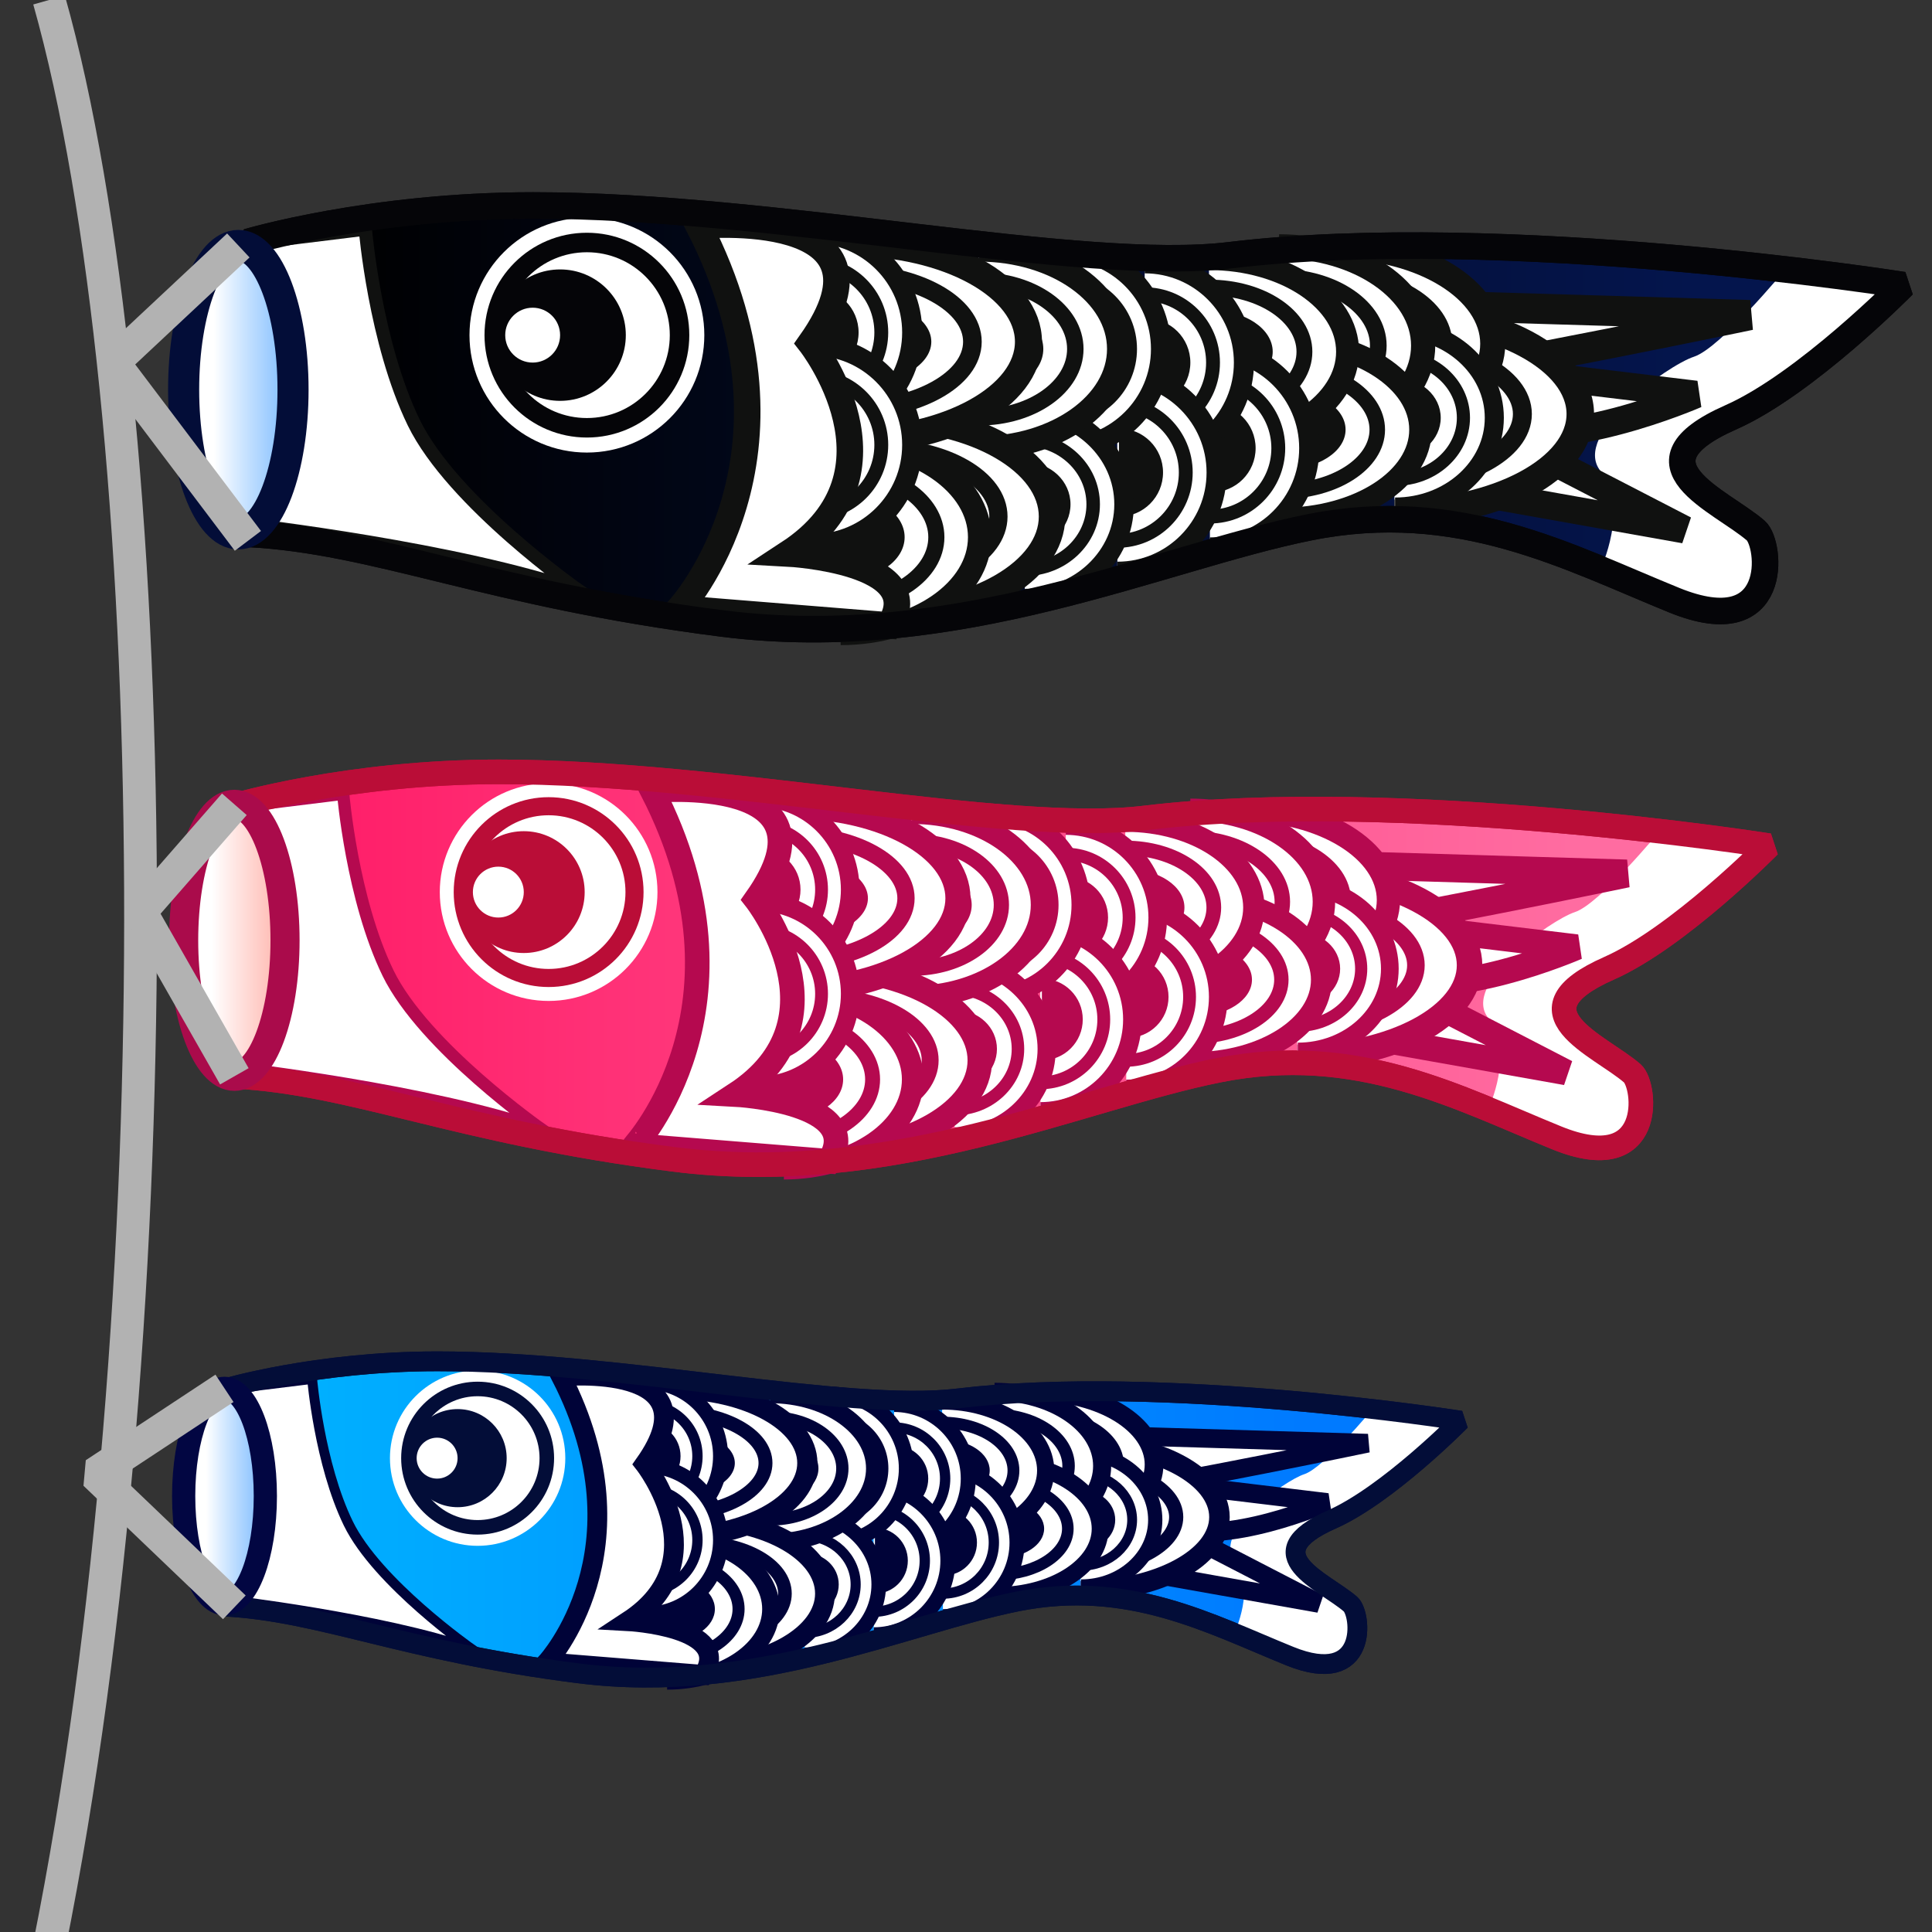 <?xml version="1.0" encoding="utf-8"?>
<!-- Generator: Adobe Illustrator 15.0.2, SVG Export Plug-In . SVG Version: 6.00 Build 0)  -->
<!DOCTYPE svg PUBLIC "-//W3C//DTD SVG 1.1//EN" "http://www.w3.org/Graphics/SVG/1.1/DTD/svg11.dtd">
<svg version="1.1" id="レイヤー_1" xmlns="http://www.w3.org/2000/svg" xmlns:xlink="http://www.w3.org/1999/xlink" x="0px"
	 y="0px" width="64px" height="64px" viewBox="0 0 64 64" enable-background="new 0 0 64 64" xml:space="preserve">
<rect x="0" y="0" width="64" height="64" fill="#333333" stroke="none"/>
<g>
	<g>
		<g>
			<linearGradient id="SVGID_1_" gradientUnits="userSpaceOnUse" x1="10.838" y1="13.822" x2="56.068" y2="13.822">
				<stop  offset="0" style="stop-color:#000000"/>
				<stop  offset="0.628" style="stop-color:#030E33"/>
				<stop  offset="1" style="stop-color:#04154D"/>
			</linearGradient>
			<path fill="url(#SVGID_1_)" stroke="#050508" stroke-width="0.879" stroke-miterlimit="1" d="M8.212,17.685v-9.67
				c0,0,4.066-1.209,9.451-1.209c8.087,0,18.139,2.244,23.078,1.649c9.121-1.1,22.308,0.989,22.308,0.989s-3.23,3.283-5.714,4.38
				c-3.517,1.554-0.34,2.739,0.829,3.755c0.504,0.44,0.819,3.733-2.697,2.305s-7.143-3.407-12.088-2.417
				c-4.945,0.989-11.649,4.176-19.451,3.187C16.124,19.663,12.498,17.905,8.212,17.685z"/>
			<path fill="#FFFFFF" d="M59.14,8.925l3.908,0.518c0,0-4.962,4.623-6.938,5.114c0,0-1.435,1.435,1.262,2.446
				c0,0,3.931,3.649-1.906,2.88l-2.448-1.025c0,0,0.973-2.045,0-3.257c-0.97-1.212,2.217-3.498,3.096-3.784
				C56.992,11.531,59.14,8.925,59.14,8.925z"/>
			<path fill="#FFFFFF" stroke="#101110" stroke-width="0.999" stroke-miterlimit="1" d="M47.615,10.128l10.35,0.309
				c0,0-7.84,1.641-12.897,2.457C40.009,13.71,47.615,10.128,47.615,10.128z"/>
			<polygon fill="#FFFFFF" stroke="#101110" stroke-width="0.911" stroke-miterlimit="1" points="47.168,16.009 55.807,17.547 
				49.205,14.135 			"/>
			<g>
				<g>
					<circle fill="none" stroke="#FFFFFF" stroke-width="1.641" stroke-miterlimit="1" cx="19.442" cy="11.102" r="3.069"/>
					<circle fill="#FFFFFF" cx="19.442" cy="11.102" r="3.069"/>
					<circle fill="none" stroke="#050508" stroke-width="0.646" stroke-miterlimit="1" cx="19.442" cy="11.102" r="3.069"/>
				</g>
				<circle fill="#050508" cx="18.554" cy="11.102" r="2.177"/>
				<circle fill="#FFFFFF" cx="17.645" cy="11.102" r="0.909"/>
			</g>
			<path fill="#FFFFFF" stroke="#101110" stroke-width="0.911" stroke-miterlimit="1" d="M49.693,12.285l6.483,0.782
				c0,0-4.563,2-7.062,1.065C46.618,13.197,49.693,12.285,49.693,12.285z"/>
			<g>
				<path fill="#FFFFFF" stroke="#101110" stroke-width="0.911" stroke-miterlimit="1" d="M46.192,10.426
					c3.399,0,6.157,1.472,6.157,3.289c0,1.816-2.758,3.288-6.157,3.288"/>
				<path fill="#FFFFFF" stroke="#101110" stroke-width="0.627" stroke-miterlimit="1" d="M46.192,11.45
					c2.342,0,4.239,1.015,4.239,2.265c0,1.25-1.897,2.265-4.239,2.265"/>
				<path fill="#101110" d="M46.29,12.255c1.512,0,2.735,0.653,2.735,1.46c0,0.807-1.224,1.459-2.735,1.459"/>
			</g>
			<g>
				<path fill="#FFFFFF" stroke="#101110" stroke-width="0.83" stroke-miterlimit="1" d="M44.232,8.167
					c2.88,0,5.217,1.442,5.217,3.221s-2.337,3.22-5.217,3.22"/>
				<path fill="#FFFFFF" stroke="#101110" stroke-width="0.572" stroke-miterlimit="1" d="M44.232,9.168
					c1.983,0,3.591,0.995,3.591,2.219c0,1.224-1.607,2.217-3.591,2.217"/>
				<path fill="#101110" d="M44.315,9.959c1.281,0,2.315,0.638,2.315,1.429c0,0.791-1.034,1.43-2.315,1.43"/>
			</g>
			<g>
				<path fill="#FFFFFF" stroke="#101110" stroke-width="0.632" stroke-miterlimit="1" d="M46.213,10.882
					c1.816,0,3.288,1.324,3.288,2.958c0,1.633-1.472,2.957-3.288,2.957"/>
				<path fill="#FFFFFF" stroke="#101110" stroke-width="0.435" stroke-miterlimit="1" d="M46.213,11.803
					c1.252,0,2.265,0.912,2.265,2.038c0,1.123-1.013,2.037-2.265,2.037"/>
				<path fill="#101110" d="M46.266,12.528c0.808,0,1.46,0.587,1.46,1.313c0,0.725-0.652,1.314-1.46,1.314"/>
			</g>
			<g>
				<path fill="#FFFFFF" stroke="#101110" stroke-width="0.802" stroke-miterlimit="1" d="M42.371,8.161
					c2.636,0,4.773,1.471,4.773,3.288c0,1.816-2.138,3.29-4.773,3.29"/>
				<path fill="#FFFFFF" stroke="#101110" stroke-width="0.552" stroke-miterlimit="1" d="M42.371,9.184
					c1.817,0,3.287,1.015,3.287,2.265s-1.47,2.266-3.287,2.266"/>
				<path fill="#101110" d="M42.447,9.989c1.17,0,2.12,0.653,2.12,1.46s-0.95,1.461-2.12,1.461"/>
			</g>
			<g>
				<path fill="#FFFFFF" stroke="#101110" stroke-width="0.747" stroke-miterlimit="1" d="M42.461,11.276
					c2.538,0,4.595,1.323,4.595,2.957c0,1.634-2.057,2.958-4.595,2.958"/>
				<path fill="#FFFFFF" stroke="#101110" stroke-width="0.514" stroke-miterlimit="1" d="M42.461,12.196
					c1.748,0,3.163,0.913,3.163,2.037c0,1.125-1.415,2.038-3.163,2.038"/>
				<path fill="#101110" d="M42.535,12.921c1.128,0,2.039,0.586,2.039,1.312c0,0.726-0.911,1.313-2.039,1.313"/>
			</g>
			<g>
				<path fill="#FFFFFF" stroke="#101110" stroke-width="0.762" stroke-miterlimit="1" d="M40.049,8.566
					c2.535,0,4.592,1.381,4.592,3.086c0,1.705-2.057,3.087-4.592,3.087"/>
				<path fill="#FFFFFF" stroke="#101110" stroke-width="0.525" stroke-miterlimit="1" d="M40.049,9.526
					c1.745,0,3.162,0.953,3.162,2.126c0,1.172-1.417,2.127-3.162,2.127"/>
				<path fill="#101110" d="M40.121,10.282c1.128,0,2.039,0.612,2.039,1.37c0,0.757-0.911,1.37-2.039,1.37"/>
			</g>
			<g>
				<path fill="#FFFFFF" stroke="#101110" stroke-width="0.666" stroke-miterlimit="1" d="M40.08,11.56
					c1.815,0,3.29,1.471,3.29,3.287s-1.475,3.288-3.29,3.288"/>
				<path fill="#FFFFFF" stroke="#101110" stroke-width="0.459" stroke-miterlimit="1" d="M40.08,12.582
					c1.251,0,2.265,1.015,2.265,2.265s-1.014,2.265-2.265,2.265"/>
				<path fill="#101110" d="M40.132,13.388c0.809,0,1.462,0.652,1.462,1.459s-0.653,1.461-1.462,1.461"/>
			</g>
			<g>
				<path fill="#FFFFFF" stroke="#101110" stroke-width="0.666" stroke-miterlimit="1" d="M37.919,8.722
					c1.815,0,3.288,1.472,3.288,3.288c0,1.817-1.473,3.289-3.288,3.289"/>
				<path fill="#FFFFFF" stroke="#101110" stroke-width="0.459" stroke-miterlimit="1" d="M37.919,9.746
					c1.25,0,2.264,1.015,2.264,2.264c0,1.25-1.014,2.265-2.264,2.265"/>
				<path fill="#101110" d="M37.971,10.551c0.808,0,1.461,0.652,1.461,1.459s-0.653,1.461-1.461,1.461"/>
			</g>
			<g>
				<path fill="#FFFFFF" stroke="#101110" stroke-width="0.666" stroke-miterlimit="1" d="M37.014,12.364
					c1.817,0,3.288,1.472,3.288,3.288c0,1.817-1.471,3.288-3.288,3.288"/>
				<path fill="#FFFFFF" stroke="#101110" stroke-width="0.459" stroke-miterlimit="1" d="M37.014,13.387
					c1.252,0,2.266,1.016,2.266,2.265c0,1.25-1.014,2.265-2.266,2.265"/>
				<path fill="#101110" d="M37.067,14.193c0.809,0,1.46,0.652,1.46,1.459c0,0.808-0.651,1.461-1.46,1.461"/>
			</g>
			<g>
				<path fill="#FFFFFF" stroke="#101110" stroke-width="0.666" stroke-miterlimit="1" d="M35.171,8.271
					c1.815,0,3.289,1.471,3.289,3.289c0,1.816-1.474,3.287-3.289,3.287"/>
				<path fill="#FFFFFF" stroke="#101110" stroke-width="0.459" stroke-miterlimit="1" d="M35.171,9.294
					c1.251,0,2.264,1.015,2.264,2.266c0,1.25-1.013,2.264-2.264,2.264"/>
				<path fill="#101110" d="M35.225,10.1c0.808,0,1.46,0.652,1.46,1.46c0,0.807-0.652,1.46-1.46,1.46"/>
			</g>
			<g>
				<path fill="#FFFFFF" stroke="#101110" stroke-width="0.649" stroke-miterlimit="1" d="M33.948,13.583
					c1.816,0,3.289,1.399,3.289,3.123c0,1.726-1.473,3.124-3.289,3.124"/>
				<path fill="#FFFFFF" stroke="#101110" stroke-width="0.447" stroke-miterlimit="1" d="M33.948,14.557
					c1.253,0,2.265,0.963,2.265,2.149c0,1.188-1.012,2.152-2.265,2.152"/>
				<path fill="#101110" d="M34.001,15.321c0.808,0,1.461,0.62,1.461,1.385c0,0.768-0.653,1.389-1.461,1.389"/>
			</g>
			<g>
				<path fill="#FFFFFF" stroke="#101110" stroke-width="0.791" stroke-miterlimit="1" d="M32.424,8.271
					c2.564,0,4.643,1.471,4.643,3.289c0,1.816-2.079,3.287-4.643,3.287"/>
				<path fill="#FFFFFF" stroke="#101110" stroke-width="0.545" stroke-miterlimit="1" d="M32.424,9.294
					c1.766,0,3.197,1.015,3.197,2.266c0,1.25-1.431,2.264-3.197,2.264"/>
				<path fill="#101110" d="M32.498,10.1c1.141,0,2.063,0.652,2.063,1.46c0,0.807-0.922,1.46-2.063,1.46"/>
			</g>
			<g>
				<path fill="#FFFFFF" stroke="#101110" stroke-width="0.877" stroke-miterlimit="1" d="M29.15,13.823
					c3.148,0,5.7,1.471,5.7,3.288s-2.551,3.289-5.7,3.289"/>
				<path fill="#FFFFFF" stroke="#101110" stroke-width="0.604" stroke-miterlimit="1" d="M29.15,14.847
					c2.169,0,3.924,1.015,3.924,2.265s-1.755,2.265-3.924,2.265"/>
				<path fill="#101110" d="M29.241,15.652c1.399,0,2.532,0.653,2.532,1.459c0,0.807-1.133,1.461-2.532,1.461"/>
			</g>
			<g>
				<path fill="#FFFFFF" stroke="#101110" stroke-width="0.896" stroke-miterlimit="1" d="M28.11,8.033
					c3.29,0,5.959,1.471,5.959,3.288c0,1.816-2.669,3.287-5.959,3.287"/>
				<path fill="#FFFFFF" stroke="#101110" stroke-width="0.617" stroke-miterlimit="1" d="M28.11,9.056
					c2.267,0,4.102,1.015,4.102,2.265s-1.835,2.263-4.102,2.263"/>
				<path fill="#101110" d="M28.205,9.861c1.463,0,2.646,0.653,2.646,1.46s-1.183,1.461-2.646,1.461"/>
			</g>
			<g>
				<path fill="#FFFFFF" stroke="#101110" stroke-width="0.776" stroke-miterlimit="1" d="M27.848,14.608
					c2.542,0,4.605,1.427,4.605,3.187c0,1.762-2.063,3.188-4.605,3.188"/>
				<path fill="#FFFFFF" stroke="#101110" stroke-width="0.534" stroke-miterlimit="1" d="M27.848,15.601
					c1.751,0,3.17,0.984,3.17,2.194c0,1.212-1.419,2.196-3.17,2.196"/>
				<path fill="#101110" d="M27.922,16.38c1.13,0,2.045,0.633,2.045,1.415c0,0.783-0.915,1.417-2.045,1.417"/>
			</g>
			<g>
				<path fill="#FFFFFF" stroke="#101110" stroke-width="0.666" stroke-miterlimit="1" d="M26.93,7.725
					c1.815,0,3.288,1.472,3.288,3.288c0,1.817-1.472,3.288-3.288,3.288"/>
				<path fill="#FFFFFF" stroke="#101110" stroke-width="0.459" stroke-miterlimit="1" d="M26.93,8.748
					c1.25,0,2.264,1.015,2.264,2.265c0,1.25-1.013,2.265-2.264,2.265"/>
				<path fill="#101110" d="M26.982,9.554c0.807,0,1.46,0.652,1.46,1.459c0,0.808-0.653,1.462-1.46,1.462"/>
			</g>
			<g>
				<path fill="#FFFFFF" stroke="#101110" stroke-width="0.666" stroke-miterlimit="1" d="M26.93,11.449
					c1.815,0,3.288,1.472,3.288,3.288c0,1.816-1.472,3.288-3.288,3.288"/>
				<path fill="#FFFFFF" stroke="#101110" stroke-width="0.459" stroke-miterlimit="1" d="M26.93,12.473
					c1.25,0,2.264,1.015,2.264,2.264c0,1.25-1.013,2.265-2.264,2.265"/>
				<path fill="#101110" d="M26.982,13.278c0.807,0,1.46,0.652,1.46,1.459c0,0.807-0.653,1.461-1.46,1.461"/>
			</g>
			<path fill="#FFFFFF" stroke="#101110" stroke-width="0.44" stroke-miterlimit="10" d="M8.212,8.068v9.308
				c0,0,7.009,0.813,10.984,2.205c0,0-4.205-2.939-5.491-5.585c-1.287-2.648-1.603-6.408-1.603-6.408L8.212,8.068z"/>
			<path fill="#FFFFFF" stroke="#101110" stroke-width="0.879" stroke-miterlimit="10" d="M23.145,7.474
				c0,0,6.936-0.669,3.706,3.892c0,0,3.367,4.286-0.73,6.968c0,0,4.71,0.254,3.34,2.385l-6.95-0.56
				C22.511,20.159,27.101,15.175,23.145,7.474z"/>
			<path fill="none" stroke="#050508" stroke-width="0.879" stroke-miterlimit="1" d="M8.212,17.685v-9.67
				c0,0,4.066-1.209,9.451-1.209c8.087,0,18.139,2.244,23.078,1.649c9.121-1.1,22.308,0.989,22.308,0.989s-3.23,3.283-5.714,4.38
				c-3.517,1.554-0.34,2.739,0.829,3.755c0.504,0.44,0.819,3.733-2.697,2.305s-7.143-3.407-12.088-2.417
				c-4.945,0.989-11.649,4.176-19.451,3.187C16.124,19.663,12.498,17.905,8.212,17.685z"/>
		</g>
		<linearGradient id="SVGID_2_" gradientUnits="userSpaceOnUse" x1="7.079" y1="12.908" x2="12.34" y2="12.908">
			<stop  offset="0" style="stop-color:#FFFFFF"/>
			<stop  offset="0.208" style="stop-color:#C5E1FF"/>
			<stop  offset="0.6" style="stop-color:#5CAAFF"/>
			<stop  offset="0.873" style="stop-color:#1A87FF"/>
			<stop  offset="1" style="stop-color:#007AFF"/>
		</linearGradient>
		
			<ellipse fill="url(#SVGID_2_)" stroke="#030D38" stroke-width="1.03" stroke-miterlimit="1" cx="7.895" cy="12.908" rx="1.812" ry="4.777"/>
	</g>
	<g>
		<g>
			<linearGradient id="SVGID_3_" gradientUnits="userSpaceOnUse" x1="10.197" y1="32.075" x2="52.128" y2="32.075">
				<stop  offset="0" style="stop-color:#FF1D68"/>
				<stop  offset="0.637" style="stop-color:#FF528F"/>
				<stop  offset="1" style="stop-color:#FF6CA1"/>
			</linearGradient>
			<path fill="url(#SVGID_3_)" stroke="#BA0D37" stroke-width="0.815" stroke-miterlimit="1" d="M7.763,35.654V26.69
				c0,0,3.769-1.121,8.761-1.121c7.498,0,16.816,2.08,21.394,1.528c8.456-1.02,20.682,0.917,20.682,0.917s-2.997,3.043-5.298,4.061
				c-3.26,1.44-0.315,2.539,0.77,3.481c0.466,0.409,0.759,3.462-2.501,2.138c-3.26-1.325-6.622-3.159-11.206-2.241
				c-4.585,0.916-10.8,3.87-18.034,2.953C15.098,37.488,11.736,35.859,7.763,35.654z"/>
			<path fill="#FFFFFF" d="M54.977,27.535l3.623,0.479c0,0-4.602,4.284-6.433,4.74c0,0-1.329,1.331,1.17,2.269
				c0,0,3.644,3.382-1.767,2.67l-2.27-0.95c0,0,0.9-1.896,0-3.021c-0.9-1.123,2.055-3.241,2.869-3.507
				C52.985,29.95,54.977,27.535,54.977,27.535z"/>
			<path fill="#FFFFFF" stroke="#B5094F" stroke-width="0.926" stroke-miterlimit="1" d="M44.292,28.649l9.595,0.288
				c0,0-7.268,1.521-11.957,2.277C37.24,31.97,44.292,28.649,44.292,28.649z"/>
			<polygon fill="#FFFFFF" stroke="#B5094F" stroke-width="0.845" stroke-miterlimit="1" points="43.878,34.102 51.886,35.527 
				45.767,32.364 			"/>
			<g>
				<g>
					<circle fill="none" stroke="#FFFFFF" stroke-width="1.521" stroke-miterlimit="1" cx="18.174" cy="29.552" r="2.845"/>
					<circle fill="#FFFFFF" cx="18.174" cy="29.552" r="2.845"/>
					<circle fill="none" stroke="#BA0D37" stroke-width="0.599" stroke-miterlimit="1" cx="18.174" cy="29.552" r="2.845"/>
				</g>
				<circle fill="#BA0D37" cx="17.35" cy="29.552" r="2.018"/>
				<circle fill="#FFFFFF" cx="16.508" cy="29.552" r="0.843"/>
			</g>
			<path fill="#FFFFFF" stroke="#B5094F" stroke-width="0.845" stroke-miterlimit="1" d="M46.22,30.649l6.01,0.726
				c0,0-4.231,1.852-6.547,0.986C43.367,31.495,46.22,30.649,46.22,30.649z"/>
			<g>
				<path fill="#FFFFFF" stroke="#B5094F" stroke-width="0.845" stroke-miterlimit="1" d="M42.972,28.927
					c3.152,0,5.709,1.364,5.709,3.048c0,1.684-2.557,3.048-5.709,3.048"/>
				<path fill="#FFFFFF" stroke="#B5094F" stroke-width="0.582" stroke-miterlimit="1" d="M42.972,29.875
					c2.173,0,3.932,0.94,3.932,2.1c0,1.158-1.759,2.099-3.932,2.099"/>
				<path fill="#B5094F" d="M43.063,30.622c1.4,0,2.535,0.605,2.535,1.354c0,0.748-1.135,1.353-2.535,1.353"/>
			</g>
			<g>
				<path fill="#FFFFFF" stroke="#B5094F" stroke-width="0.77" stroke-miterlimit="1" d="M41.156,26.832
					c2.67,0,4.837,1.336,4.837,2.985c0,1.65-2.167,2.986-4.837,2.986"/>
				<path fill="#FFFFFF" stroke="#B5094F" stroke-width="0.53" stroke-miterlimit="1" d="M41.156,27.761
					c1.839,0,3.329,0.921,3.329,2.056s-1.49,2.057-3.329,2.057"/>
				<path fill="#B5094F" d="M41.233,28.493c1.187,0,2.146,0.592,2.146,1.324c0,0.734-0.96,1.326-2.146,1.326"/>
			</g>
			<g>
				<path fill="#FFFFFF" stroke="#B5094F" stroke-width="0.586" stroke-miterlimit="1" d="M42.992,29.349
					c1.684,0,3.048,1.228,3.048,2.741c0,1.515-1.364,2.742-3.048,2.742"/>
				<path fill="#FFFFFF" stroke="#B5094F" stroke-width="0.403" stroke-miterlimit="1" d="M42.992,30.202
					c1.161,0,2.099,0.847,2.099,1.889c0,1.042-0.938,1.888-2.099,1.888"/>
				<path fill="#B5094F" d="M43.04,30.874c0.75,0,1.354,0.545,1.354,1.217s-0.604,1.218-1.354,1.218"/>
			</g>
			<g>
				<path fill="#FFFFFF" stroke="#B5094F" stroke-width="0.744" stroke-miterlimit="1" d="M39.431,26.826
					c2.444,0,4.426,1.364,4.426,3.048c0,1.685-1.981,3.049-4.426,3.049"/>
				<path fill="#FFFFFF" stroke="#B5094F" stroke-width="0.512" stroke-miterlimit="1" d="M39.431,27.775
					c1.685,0,3.048,0.94,3.048,2.099c0,1.159-1.363,2.101-3.048,2.101"/>
				<path fill="#B5094F" d="M39.501,28.521c1.086,0,1.966,0.604,1.966,1.353c0,0.749-0.88,1.354-1.966,1.354"/>
			</g>
			<g>
				<path fill="#FFFFFF" stroke="#B5094F" stroke-width="0.692" stroke-miterlimit="1" d="M39.514,29.714
					c2.353,0,4.259,1.227,4.259,2.741c0,1.515-1.906,2.742-4.259,2.742"/>
				<path fill="#FFFFFF" stroke="#B5094F" stroke-width="0.476" stroke-miterlimit="1" d="M39.514,30.566
					c1.621,0,2.933,0.846,2.933,1.888c0,1.042-1.312,1.889-2.933,1.889"/>
				<path fill="#B5094F" d="M39.583,31.238c1.046,0,1.89,0.543,1.89,1.216c0,0.672-0.844,1.218-1.89,1.218"/>
			</g>
			<g>
				<path fill="#FFFFFF" stroke="#B5094F" stroke-width="0.707" stroke-miterlimit="1" d="M37.277,27.202
					c2.351,0,4.258,1.279,4.258,2.86c0,1.581-1.907,2.861-4.258,2.861"/>
				<path fill="#FFFFFF" stroke="#B5094F" stroke-width="0.487" stroke-miterlimit="1" d="M37.277,28.091
					c1.619,0,2.932,0.884,2.932,1.971s-1.313,1.971-2.932,1.971"/>
				<path fill="#B5094F" d="M37.344,28.793c1.046,0,1.892,0.567,1.892,1.27c0,0.702-0.846,1.269-1.892,1.269"/>
			</g>
			<g>
				<path fill="#FFFFFF" stroke="#B5094F" stroke-width="0.617" stroke-miterlimit="1" d="M37.308,29.976
					c1.683,0,3.048,1.364,3.048,3.047c0,1.685-1.365,3.05-3.048,3.05"/>
				<path fill="#FFFFFF" stroke="#B5094F" stroke-width="0.425" stroke-miterlimit="1" d="M37.308,30.925
					c1.159,0,2.098,0.94,2.098,2.098c0,1.159-0.938,2.101-2.098,2.101"/>
				<path fill="#B5094F" d="M37.355,31.672c0.748,0,1.354,0.604,1.354,1.352s-0.606,1.355-1.354,1.355"/>
			</g>
			<g>
				<path fill="#FFFFFF" stroke="#B5094F" stroke-width="0.617" stroke-miterlimit="1" d="M35.304,27.347
					c1.683,0,3.048,1.364,3.048,3.047c0,1.685-1.365,3.047-3.048,3.047"/>
				<path fill="#FFFFFF" stroke="#B5094F" stroke-width="0.425" stroke-miterlimit="1" d="M35.304,28.295
					c1.158,0,2.099,0.94,2.099,2.099c0,1.159-0.94,2.099-2.099,2.099"/>
				<path fill="#B5094F" d="M35.351,29.042c0.748,0,1.355,0.604,1.355,1.353s-0.607,1.354-1.355,1.354"/>
			</g>
			<g>
				<path fill="#FFFFFF" stroke="#B5094F" stroke-width="0.617" stroke-miterlimit="1" d="M34.466,30.722
					c1.683,0,3.047,1.363,3.047,3.048c0,1.685-1.364,3.048-3.047,3.048"/>
				<path fill="#FFFFFF" stroke="#B5094F" stroke-width="0.425" stroke-miterlimit="1" d="M34.466,31.671
					c1.159,0,2.098,0.941,2.098,2.1s-0.938,2.099-2.098,2.099"/>
				<path fill="#B5094F" d="M34.514,32.417c0.749,0,1.354,0.604,1.354,1.353c0,0.748-0.604,1.354-1.354,1.354"/>
			</g>
			<g>
				<path fill="#FFFFFF" stroke="#B5094F" stroke-width="0.617" stroke-miterlimit="1" d="M32.755,26.928
					c1.684,0,3.049,1.365,3.049,3.048c0,1.685-1.365,3.047-3.049,3.047"/>
				<path fill="#FFFFFF" stroke="#B5094F" stroke-width="0.425" stroke-miterlimit="1" d="M32.755,27.876
					c1.16,0,2.098,0.94,2.098,2.1s-0.938,2.099-2.098,2.099"/>
				<path fill="#B5094F" d="M32.806,28.623c0.747,0,1.354,0.605,1.354,1.353s-0.606,1.355-1.354,1.355"/>
			</g>
			<g>
				<path fill="#FFFFFF" stroke="#B5094F" stroke-width="0.602" stroke-miterlimit="1" d="M31.623,31.853
					c1.684,0,3.049,1.295,3.049,2.895s-1.365,2.896-3.049,2.896"/>
				<path fill="#FFFFFF" stroke="#B5094F" stroke-width="0.414" stroke-miterlimit="1" d="M31.623,32.754
					c1.16,0,2.098,0.894,2.098,1.994c0,1.102-0.938,1.995-2.098,1.995"/>
				<path fill="#B5094F" d="M31.671,33.463c0.75,0,1.354,0.575,1.354,1.285c0,0.711-0.604,1.288-1.354,1.288"/>
			</g>
			<g>
				<path fill="#FFFFFF" stroke="#B5094F" stroke-width="0.734" stroke-miterlimit="1" d="M30.209,26.928
					c2.375,0,4.304,1.365,4.304,3.048c0,1.685-1.929,3.047-4.304,3.047"/>
				<path fill="#FFFFFF" stroke="#B5094F" stroke-width="0.505" stroke-miterlimit="1" d="M30.209,27.876
					c1.638,0,2.963,0.94,2.963,2.1s-1.326,2.099-2.963,2.099"/>
				<path fill="#B5094F" d="M30.278,28.623c1.057,0,1.911,0.605,1.911,1.353s-0.854,1.355-1.911,1.355"/>
			</g>
			<g>
				<path fill="#FFFFFF" stroke="#B5094F" stroke-width="0.813" stroke-miterlimit="1" d="M27.173,32.076
					c2.919,0,5.285,1.364,5.285,3.048c0,1.684-2.366,3.048-5.285,3.048"/>
				<path fill="#FFFFFF" stroke="#B5094F" stroke-width="0.56" stroke-miterlimit="1" d="M27.173,33.025
					c2.011,0,3.64,0.94,3.64,2.099s-1.629,2.1-3.64,2.1"/>
				<path fill="#B5094F" d="M27.258,33.771c1.297,0,2.347,0.604,2.347,1.353c0,0.747-1.05,1.354-2.347,1.354"/>
			</g>
			<g>
				<path fill="#FFFFFF" stroke="#B5094F" stroke-width="0.831" stroke-miterlimit="1" d="M26.21,26.707
					c3.049,0,5.523,1.364,5.523,3.049c0,1.684-2.475,3.047-5.523,3.047"/>
				<path fill="#FFFFFF" stroke="#B5094F" stroke-width="0.572" stroke-miterlimit="1" d="M26.21,27.656
					c2.101,0,3.802,0.94,3.802,2.1c0,1.159-1.701,2.098-3.802,2.098"/>
				<path fill="#B5094F" d="M26.298,28.403c1.355,0,2.453,0.604,2.453,1.353c0,0.748-1.097,1.354-2.453,1.354"/>
			</g>
			<g>
				<path fill="#FFFFFF" stroke="#B5094F" stroke-width="0.719" stroke-miterlimit="1" d="M25.967,32.802
					c2.357,0,4.269,1.323,4.269,2.955c0,1.633-1.912,2.956-4.269,2.956"/>
				<path fill="#FFFFFF" stroke="#B5094F" stroke-width="0.495" stroke-miterlimit="1" d="M25.967,33.722
					c1.624,0,2.939,0.912,2.939,2.035c0,1.125-1.315,2.036-2.939,2.036"/>
				<path fill="#B5094F" d="M26.035,34.445c1.047,0,1.895,0.588,1.895,1.312c0,0.726-0.848,1.313-1.895,1.313"/>
			</g>
			<g>
				<path fill="#FFFFFF" stroke="#B5094F" stroke-width="0.617" stroke-miterlimit="1" d="M25.116,26.421
					c1.683,0,3.048,1.364,3.048,3.049c0,1.684-1.365,3.046-3.048,3.046"/>
				<path fill="#FFFFFF" stroke="#B5094F" stroke-width="0.425" stroke-miterlimit="1" d="M25.116,27.371
					c1.159,0,2.099,0.94,2.099,2.1c0,1.159-0.94,2.099-2.099,2.099"/>
				<path fill="#B5094F" d="M25.164,28.117c0.748,0,1.354,0.604,1.354,1.353c0,0.748-0.605,1.354-1.354,1.354"/>
			</g>
			<g>
				<path fill="#FFFFFF" stroke="#B5094F" stroke-width="0.617" stroke-miterlimit="1" d="M25.116,29.874
					c1.683,0,3.048,1.364,3.048,3.048s-1.365,3.048-3.048,3.048"/>
				<path fill="#FFFFFF" stroke="#B5094F" stroke-width="0.425" stroke-miterlimit="1" d="M25.116,30.823
					c1.159,0,2.099,0.941,2.099,2.1c0,1.159-0.94,2.099-2.099,2.099"/>
				<path fill="#B5094F" d="M25.164,31.569c0.748,0,1.354,0.605,1.354,1.353c0,0.749-0.605,1.354-1.354,1.354"/>
			</g>
			<path fill="#FFFFFF" stroke="#B5094F" stroke-width="0.407" stroke-miterlimit="10" d="M7.763,26.74v8.629
				c0,0,6.498,0.753,10.182,2.044c0,0-3.897-2.726-5.091-5.179c-1.193-2.454-1.486-5.939-1.486-5.939L7.763,26.74z"/>
			<path fill="#FFFFFF" stroke="#B5094F" stroke-width="0.815" stroke-miterlimit="10" d="M21.607,26.189c0,0,6.43-0.62,3.436,3.608
				c0,0,3.121,3.975-0.677,6.46c0,0,4.367,0.235,3.097,2.212l-6.443-0.52C21.019,37.949,25.275,33.328,21.607,26.189z"/>
			<path fill="none" stroke="#BA0D37" stroke-width="0.815" stroke-miterlimit="1" d="M7.763,35.654V26.69
				c0,0,3.769-1.121,8.761-1.121c7.498,0,16.816,2.08,21.394,1.528c8.456-1.02,20.682,0.917,20.682,0.917s-2.997,3.043-5.298,4.061
				c-3.26,1.44-0.315,2.539,0.77,3.481c0.466,0.409,0.759,3.462-2.501,2.138c-3.26-1.325-6.622-3.159-11.206-2.241
				c-4.585,0.916-10.8,3.87-18.034,2.953C15.098,37.488,11.736,35.859,7.763,35.654z"/>
		</g>
		<linearGradient id="SVGID_4_" gradientUnits="userSpaceOnUse" x1="7.006" y1="31.148" x2="11.883" y2="31.148">
			<stop  offset="0" style="stop-color:#FFFFFF"/>
			<stop  offset="0.398" style="stop-color:#FFC1BA"/>
			<stop  offset="0.807" style="stop-color:#FF8779"/>
			<stop  offset="1" style="stop-color:#FF705F"/>
		</linearGradient>
		
			<ellipse fill="url(#SVGID_4_)" stroke="#AA0B4B" stroke-width="0.964" stroke-miterlimit="1" cx="7.763" cy="31.149" rx="1.679" ry="4.505"/>
	</g>
	<g>
		<g>
			<linearGradient id="SVGID_5_" gradientUnits="userSpaceOnUse" x1="9.397" y1="50.334" x2="43.172" y2="50.334">
				<stop  offset="0" style="stop-color:#00B1FF"/>
				<stop  offset="0.499" style="stop-color:#0094FF"/>
				<stop  offset="1" style="stop-color:#007AFF"/>
			</linearGradient>
			<path fill="url(#SVGID_5_)" stroke="#030D38" stroke-width="0.656" stroke-miterlimit="1" d="M7.436,53.219v-7.221
				c0,0,3.036-0.903,7.058-0.903c6.038,0,13.545,1.674,17.233,1.23c6.81-0.821,16.658,0.737,16.658,0.737s-2.413,2.452-4.268,3.272
				c-2.626,1.16-0.255,2.046,0.619,2.805c0.376,0.326,0.61,2.786-2.014,1.72c-2.626-1.065-5.334-2.545-9.027-1.807
				c-3.692,0.741-8.699,3.119-14.524,2.38C13.345,54.695,10.636,53.383,7.436,53.219z"/>
			<path fill="#FFFFFF" d="M45.466,46.677l2.919,0.386c0,0-3.705,3.452-5.182,3.818c0,0-1.071,1.072,0.942,1.828
				c0,0,2.935,2.724-1.423,2.15l-1.83-0.766c0,0,0.728-1.527,0-2.433c-0.723-0.905,1.656-2.611,2.313-2.825
				C43.861,48.623,45.466,46.677,45.466,46.677z"/>
			<path fill="#FFFFFF" stroke="#000338" stroke-width="0.62" stroke-miterlimit="1" d="M37.579,47.577l7.729,0.231
				c0,0-5.854,1.225-9.632,1.834C31.9,50.253,37.579,47.577,37.579,47.577z"/>
			<polygon fill="#FFFFFF" stroke="#000338" stroke-width="0.62" stroke-miterlimit="1" points="37.246,51.97 43.696,53.116 
				38.769,50.569 			"/>
			<path fill="#FFFFFF" stroke="#000338" stroke-width="0.62" stroke-miterlimit="1" d="M39.132,49.188l4.842,0.585
				c0,0-3.408,1.493-5.274,0.795C36.835,49.868,39.132,49.188,39.132,49.188z"/>
			<g>
				<g>
					<circle fill="none" stroke="#FFFFFF" stroke-width="1.225" stroke-miterlimit="1" cx="15.822" cy="48.303" r="2.292"/>
					<circle fill="#FFFFFF" cx="15.822" cy="48.303" r="2.292"/>
					<circle fill="none" stroke="#030D38" stroke-width="0.482" stroke-miterlimit="1" cx="15.822" cy="48.303" r="2.292"/>
				</g>
				<circle fill="#030D38" cx="15.159" cy="48.303" r="1.625"/>
				<circle fill="#FFFFFF" cx="14.48" cy="48.303" r="0.678"/>
			</g>
			<g>
				<path fill="#FFFFFF" stroke="#000338" stroke-width="0.68" stroke-miterlimit="1" d="M35.797,47.799
					c2.539,0,4.599,1.099,4.599,2.455s-2.06,2.455-4.599,2.455"/>
				<path fill="#FFFFFF" stroke="#000338" stroke-width="0.469" stroke-miterlimit="1" d="M35.797,48.563
					c1.749,0,3.166,0.759,3.166,1.691s-1.417,1.691-3.166,1.691"/>
				<path fill="#000338" d="M35.87,49.163c1.128,0,2.042,0.488,2.042,1.091s-0.914,1.09-2.042,1.09"/>
			</g>
			<g>
				<path fill="#FFFFFF" stroke="#000338" stroke-width="0.62" stroke-miterlimit="1" d="M34.335,46.111
					c2.149,0,3.895,1.075,3.895,2.404s-1.745,2.405-3.895,2.405"/>
				<path fill="#FFFFFF" stroke="#000338" stroke-width="0.427" stroke-miterlimit="1" d="M34.335,46.859
					c1.481,0,2.68,0.743,2.68,1.656c0,0.914-1.198,1.657-2.68,1.657"/>
				<path fill="#000338" d="M34.395,47.449c0.957,0,1.731,0.477,1.731,1.066c0,0.592-0.774,1.068-1.731,1.068"/>
			</g>
			<g>
				<path fill="#FFFFFF" stroke="#000338" stroke-width="0.472" stroke-miterlimit="1" d="M35.813,48.139
					c1.356,0,2.456,0.988,2.456,2.209c0,1.219-1.1,2.207-2.456,2.207"/>
				<path fill="#FFFFFF" stroke="#000338" stroke-width="0.325" stroke-miterlimit="1" d="M35.813,48.825
					c0.936,0,1.691,0.683,1.691,1.522c0,0.839-0.756,1.52-1.691,1.52"/>
				<path fill="#000338" d="M35.853,49.367c0.602,0,1.09,0.438,1.09,0.98c0,0.542-0.488,0.979-1.09,0.979"/>
			</g>
			<g>
				<path fill="#FFFFFF" stroke="#000338" stroke-width="0.599" stroke-miterlimit="1" d="M32.945,46.106
					c1.968,0,3.565,1.099,3.565,2.455c0,1.357-1.597,2.456-3.565,2.456"/>
				<path fill="#FFFFFF" stroke="#000338" stroke-width="0.413" stroke-miterlimit="1" d="M32.945,46.871
					c1.356,0,2.453,0.757,2.453,1.69s-1.097,1.692-2.453,1.692"/>
				<path fill="#000338" d="M33,47.472c0.876,0,1.584,0.488,1.584,1.09c0,0.603-0.708,1.092-1.584,1.092"/>
			</g>
			<g>
				<path fill="#FFFFFF" stroke="#000338" stroke-width="0.557" stroke-miterlimit="1" d="M33.011,48.431
					c1.896,0,3.432,0.99,3.432,2.21s-1.536,2.208-3.432,2.208"/>
				<path fill="#FFFFFF" stroke="#000338" stroke-width="0.384" stroke-miterlimit="1" d="M33.011,49.118
					c1.305,0,2.362,0.683,2.362,1.522s-1.058,1.521-2.362,1.521"/>
				<path fill="#000338" d="M33.066,49.661c0.842,0,1.522,0.438,1.522,0.979s-0.681,0.981-1.522,0.981"/>
			</g>
			<g>
				<path fill="#FFFFFF" stroke="#000338" stroke-width="0.569" stroke-miterlimit="1" d="M31.209,46.409
					c1.894,0,3.43,1.03,3.43,2.304s-1.536,2.305-3.43,2.305"/>
				<path fill="#FFFFFF" stroke="#000338" stroke-width="0.392" stroke-miterlimit="1" d="M31.209,47.126
					c1.304,0,2.363,0.711,2.363,1.587s-1.059,1.588-2.363,1.588"/>
				<path fill="#000338" d="M31.263,47.69c0.842,0,1.523,0.457,1.523,1.022s-0.682,1.023-1.523,1.023"/>
			</g>
			<g>
				<path fill="#FFFFFF" stroke="#000338" stroke-width="0.497" stroke-miterlimit="1" d="M31.235,48.645
					c1.354,0,2.455,1.099,2.455,2.454c0,1.356-1.101,2.455-2.455,2.455"/>
				<path fill="#FFFFFF" stroke="#000338" stroke-width="0.342" stroke-miterlimit="1" d="M31.235,49.409
					c0.932,0,1.688,0.757,1.688,1.689c0,0.934-0.756,1.691-1.688,1.691"/>
				<path fill="#000338" d="M31.272,50.009c0.603,0,1.091,0.486,1.091,1.09c0,0.602-0.489,1.091-1.091,1.091"/>
			</g>
			<g>
				<path fill="#FFFFFF" stroke="#000338" stroke-width="0.497" stroke-miterlimit="1" d="M29.619,46.525
					c1.355,0,2.456,1.1,2.456,2.454c0,1.357-1.101,2.457-2.456,2.457"/>
				<path fill="#FFFFFF" stroke="#000338" stroke-width="0.342" stroke-miterlimit="1" d="M29.619,47.289
					c0.934,0,1.69,0.759,1.69,1.69c0,0.935-0.756,1.691-1.69,1.691"/>
				<path fill="#000338" d="M29.658,47.891c0.603,0,1.091,0.487,1.091,1.089c0,0.604-0.488,1.092-1.091,1.092"/>
			</g>
			<g>
				<path fill="#FFFFFF" stroke="#000338" stroke-width="0.497" stroke-miterlimit="1" d="M28.945,49.244
					c1.355,0,2.455,1.1,2.455,2.455c0,1.357-1.099,2.456-2.455,2.456"/>
				<path fill="#FFFFFF" stroke="#000338" stroke-width="0.342" stroke-miterlimit="1" d="M28.945,50.009
					c0.934,0,1.69,0.758,1.69,1.69c0,0.935-0.757,1.691-1.69,1.691"/>
				<path fill="#000338" d="M28.983,50.609c0.603,0,1.09,0.487,1.09,1.09c0,0.604-0.487,1.092-1.09,1.092"/>
			</g>
			<g>
				<path fill="#FFFFFF" stroke="#000338" stroke-width="0.497" stroke-miterlimit="1" d="M27.568,46.188
					c1.355,0,2.456,1.1,2.456,2.457c0,1.355-1.101,2.454-2.456,2.454"/>
				<path fill="#FFFFFF" stroke="#000338" stroke-width="0.342" stroke-miterlimit="1" d="M27.568,46.951
					c0.934,0,1.69,0.759,1.69,1.693c0,0.933-0.756,1.69-1.69,1.69"/>
				<path fill="#000338" d="M27.607,47.554c0.603,0,1.09,0.488,1.09,1.091c0,0.602-0.488,1.091-1.09,1.091"/>
			</g>
			<g>
				<path fill="#FFFFFF" stroke="#000338" stroke-width="0.485" stroke-miterlimit="1" d="M26.655,50.155
					c1.356,0,2.455,1.044,2.455,2.332c0,1.29-1.099,2.332-2.455,2.332"/>
				<path fill="#FFFFFF" stroke="#000338" stroke-width="0.334" stroke-miterlimit="1" d="M26.655,50.881
					c0.934,0,1.69,0.721,1.69,1.606c0,0.887-0.756,1.606-1.69,1.606"/>
				<path fill="#000338" d="M26.693,51.453c0.604,0,1.091,0.463,1.091,1.034c0,0.573-0.487,1.037-1.091,1.037"/>
			</g>
			<g>
				<path fill="#FFFFFF" stroke="#000338" stroke-width="0.591" stroke-miterlimit="1" d="M25.517,46.188
					c1.914,0,3.467,1.1,3.467,2.457c0,1.355-1.553,2.454-3.467,2.454"/>
				<path fill="#FFFFFF" stroke="#000338" stroke-width="0.407" stroke-miterlimit="1" d="M25.517,46.951
					c1.319,0,2.387,0.759,2.387,1.693c0,0.933-1.068,1.69-2.387,1.69"/>
				<path fill="#000338" d="M25.571,47.554c0.851,0,1.541,0.488,1.541,1.091c0,0.602-0.689,1.091-1.541,1.091"/>
			</g>
			<g>
				<path fill="#FFFFFF" stroke="#000338" stroke-width="0.655" stroke-miterlimit="1" d="M23.072,50.335
					c2.35,0,4.256,1.099,4.256,2.455s-1.906,2.455-4.256,2.455"/>
				<path fill="#FFFFFF" stroke="#000338" stroke-width="0.451" stroke-miterlimit="1" d="M23.072,51.099
					c1.619,0,2.93,0.758,2.93,1.691s-1.312,1.691-2.93,1.691"/>
				<path fill="#000338" d="M23.139,51.699c1.044,0,1.891,0.489,1.891,1.091c0,0.604-0.846,1.091-1.891,1.091"/>
			</g>
			<g>
				<path fill="#FFFFFF" stroke="#000338" stroke-width="0.669" stroke-miterlimit="1" d="M22.295,46.012
					c2.457,0,4.449,1.099,4.449,2.454c0,1.356-1.992,2.455-4.449,2.455"/>
				<path fill="#FFFFFF" stroke="#000338" stroke-width="0.461" stroke-miterlimit="1" d="M22.295,46.775
					c1.692,0,3.063,0.757,3.063,1.69s-1.371,1.69-3.063,1.69"/>
				<path fill="#000338" d="M22.366,47.377c1.092,0,1.976,0.486,1.976,1.089c0,0.604-0.883,1.092-1.976,1.092"/>
			</g>
			<g>
				<path fill="#FFFFFF" stroke="#000338" stroke-width="0.58" stroke-miterlimit="1" d="M22.099,50.921
					c1.899,0,3.439,1.065,3.439,2.38s-1.54,2.381-3.439,2.381"/>
				<path fill="#FFFFFF" stroke="#000338" stroke-width="0.399" stroke-miterlimit="1" d="M22.099,51.661
					c1.308,0,2.367,0.735,2.367,1.64c0,0.905-1.059,1.639-2.367,1.639"/>
				<path fill="#000338" d="M22.154,52.244c0.844,0,1.527,0.474,1.527,1.057c0,0.586-0.683,1.058-1.527,1.058"/>
			</g>
			<g>
				<path fill="#FFFFFF" stroke="#000338" stroke-width="0.497" stroke-miterlimit="1" d="M21.414,45.781
					c1.356,0,2.455,1.099,2.455,2.455c0,1.355-1.099,2.455-2.455,2.455"/>
				<path fill="#FFFFFF" stroke="#000338" stroke-width="0.342" stroke-miterlimit="1" d="M21.414,46.546
					c0.934,0,1.69,0.756,1.69,1.69c0,0.934-0.757,1.69-1.69,1.69"/>
				<path fill="#000338" d="M21.453,47.146c0.603,0,1.091,0.486,1.091,1.09c0,0.603-0.488,1.092-1.091,1.092"/>
			</g>
			<g>
				<path fill="#FFFFFF" stroke="#000338" stroke-width="0.497" stroke-miterlimit="1" d="M21.414,48.562
					c1.356,0,2.455,1.1,2.455,2.455c0,1.356-1.099,2.455-2.455,2.455"/>
				<path fill="#FFFFFF" stroke="#000338" stroke-width="0.342" stroke-miterlimit="1" d="M21.414,49.326
					c0.934,0,1.69,0.758,1.69,1.69c0,0.935-0.757,1.691-1.69,1.691"/>
				<path fill="#000338" d="M21.453,49.927c0.603,0,1.091,0.487,1.091,1.09c0,0.604-0.488,1.091-1.091,1.091"/>
			</g>
			<path fill="#FFFFFF" stroke="#000338" stroke-width="0.328" stroke-miterlimit="10" d="M7.436,46.037v6.952
				c0,0,5.235,0.604,8.202,1.645c0,0-3.14-2.195-4.101-4.171c-0.961-1.978-1.197-4.784-1.197-4.784L7.436,46.037z"/>
			<path fill="#FFFFFF" stroke="#000338" stroke-width="0.656" stroke-miterlimit="10" d="M18.587,45.594
				c0,0,5.179-0.499,2.768,2.905c0,0,2.514,3.2-0.546,5.204c0,0,3.517,0.189,2.494,1.78l-5.189-0.418
				C18.114,55.065,21.542,51.344,18.587,45.594z"/>
			<path fill="none" stroke="#030D38" stroke-width="0.656" stroke-miterlimit="1" d="M7.436,53.219v-7.221
				c0,0,3.036-0.903,7.058-0.903c6.038,0,13.545,1.674,17.233,1.23c6.81-0.821,16.658,0.737,16.658,0.737s-2.413,2.452-4.268,3.272
				c-2.626,1.16-0.255,2.046,0.619,2.805c0.376,0.326,0.61,2.786-2.014,1.72c-2.626-1.065-5.334-2.545-9.027-1.807
				c-3.692,0.741-8.699,3.119-14.524,2.38C13.345,54.695,10.636,53.383,7.436,53.219z"/>
		</g>
		<linearGradient id="SVGID_6_" gradientUnits="userSpaceOnUse" x1="6.827" y1="49.558" x2="10.756" y2="49.558">
			<stop  offset="0" style="stop-color:#FFFFFF"/>
			<stop  offset="0.208" style="stop-color:#C5E1FF"/>
			<stop  offset="0.6" style="stop-color:#5CAAFF"/>
			<stop  offset="0.873" style="stop-color:#1A87FF"/>
			<stop  offset="1" style="stop-color:#007AFF"/>
		</linearGradient>
		
			<ellipse fill="url(#SVGID_6_)" stroke="#020642" stroke-width="0.769" stroke-miterlimit="1" cx="7.437" cy="49.558" rx="1.353" ry="3.567"/>
	</g>
	<path fill="none" stroke="#B2B2B2" stroke-width="1.087" stroke-miterlimit="1" d="M1.625,0c3.829,13.559,4.25,43.375,0,64.5"/>
	<polyline fill="none" stroke="#B2B2B2" stroke-width="1.087" stroke-miterlimit="1" points="7.895,8.131 3.751,12.01 
		8.212,17.917 	"/>
	<polyline fill="none" stroke="#B2B2B2" stroke-width="1.087" stroke-miterlimit="1" points="7.763,26.643 4.656,30.202 
		7.763,35.654 	"/>
	<polyline fill="none" stroke="#B2B2B2" stroke-width="1.087" stroke-miterlimit="1" points="7.436,45.99 3.141,48.825 
		7.763,53.245 	"/>
</g>
</svg>

